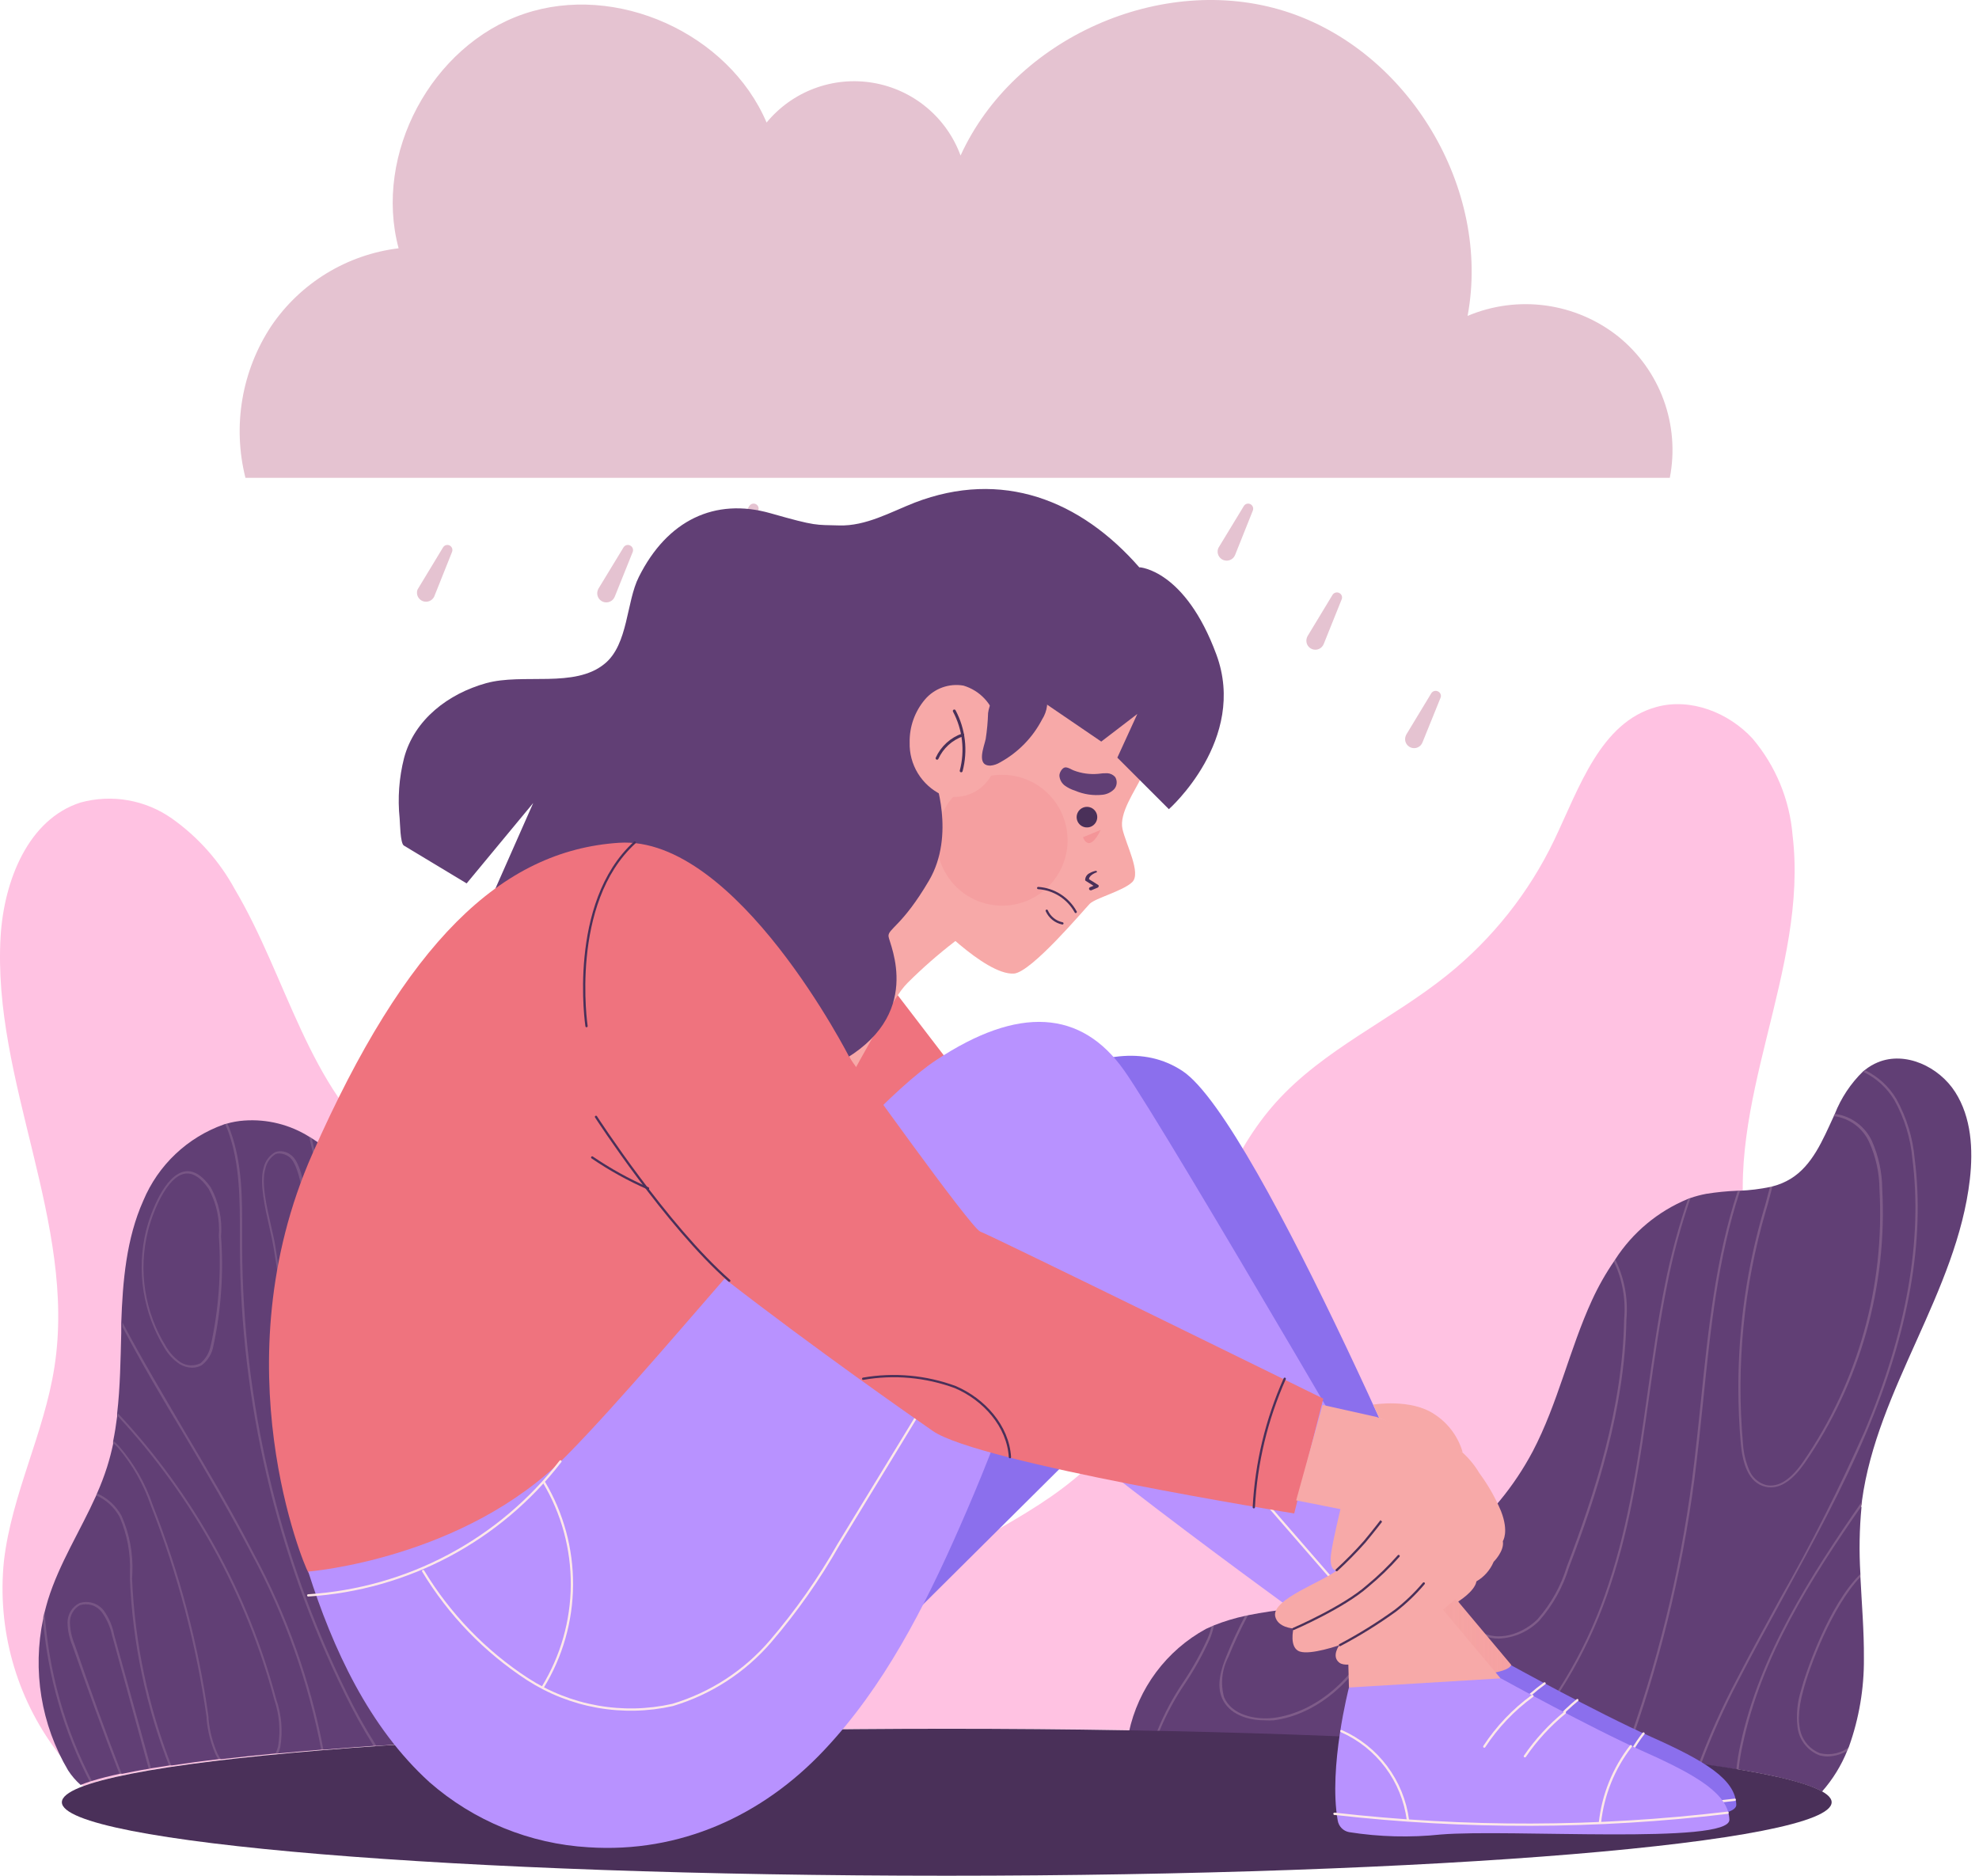 <svg width="192" height="182" viewBox="0 0 192 182" fill="none" xmlns="http://www.w3.org/2000/svg">
<path d="M121.543 49.55L119.813 53.88C119.719 54.087 119.549 54.25 119.338 54.334C119.127 54.419 118.892 54.418 118.681 54.333C118.471 54.248 118.301 54.084 118.208 53.877C118.115 53.67 118.106 53.434 118.183 53.22L118.243 53.1L120.673 49.1C120.74 48.989 120.847 48.909 120.973 48.877C121.099 48.845 121.232 48.864 121.343 48.93C121.445 48.993 121.521 49.09 121.558 49.203C121.595 49.317 121.589 49.44 121.543 49.55Z" fill="#E5C3D1"/>
<path d="M91.093 49.55L89.353 53.88C89.266 54.094 89.099 54.264 88.887 54.354C88.675 54.444 88.437 54.446 88.223 54.36C88.007 54.274 87.835 54.105 87.743 53.892C87.651 53.678 87.647 53.437 87.733 53.22L87.793 53.1L90.213 49.1C90.281 48.989 90.391 48.908 90.518 48.876C90.645 48.844 90.78 48.864 90.893 48.93C90.995 48.993 91.071 49.09 91.108 49.203C91.145 49.317 91.139 49.44 91.093 49.55Z" fill="#E5C3D1"/>
<path d="M73.563 49.55L71.833 53.88C71.739 54.087 71.569 54.25 71.358 54.334C71.147 54.419 70.912 54.418 70.701 54.333C70.491 54.248 70.321 54.084 70.228 53.877C70.135 53.67 70.126 53.434 70.203 53.22L70.263 53.1L72.693 49.1C72.76 48.989 72.867 48.909 72.993 48.877C73.118 48.845 73.252 48.864 73.363 48.93C73.465 48.993 73.541 49.09 73.578 49.203C73.615 49.317 73.609 49.44 73.563 49.55Z" fill="#E5C3D1"/>
<path d="M130.163 58.16L128.423 62.49C128.337 62.705 128.169 62.877 127.956 62.968C127.743 63.059 127.503 63.062 127.288 62.975C127.073 62.889 126.901 62.721 126.81 62.508C126.72 62.295 126.717 62.055 126.803 61.84C126.819 61.795 126.839 61.752 126.863 61.71L129.283 57.71C129.353 57.6 129.463 57.522 129.59 57.492C129.718 57.462 129.851 57.483 129.963 57.55C130.066 57.609 130.143 57.705 130.18 57.817C130.217 57.93 130.211 58.052 130.163 58.16Z" fill="#E5C3D1"/>
<path d="M78.003 58.16L76.263 62.49C76.177 62.705 76.009 62.877 75.796 62.968C75.583 63.059 75.343 63.062 75.128 62.975C74.913 62.889 74.741 62.721 74.65 62.508C74.559 62.295 74.557 62.055 74.643 61.84C74.659 61.795 74.679 61.752 74.703 61.71L77.123 57.71C77.193 57.6 77.303 57.522 77.43 57.492C77.558 57.462 77.691 57.483 77.803 57.55C77.906 57.609 77.983 57.705 78.02 57.817C78.057 57.93 78.051 58.052 78.003 58.16Z" fill="#E5C3D1"/>
<path d="M139.743 67.74L138.003 72.04C137.96 72.147 137.897 72.244 137.817 72.326C137.737 72.408 137.641 72.473 137.536 72.518C137.431 72.563 137.317 72.587 137.203 72.588C137.088 72.589 136.974 72.568 136.868 72.525C136.762 72.483 136.665 72.419 136.583 72.339C136.501 72.259 136.436 72.164 136.39 72.058C136.345 71.953 136.322 71.84 136.32 71.725C136.319 71.611 136.34 71.497 136.383 71.39C136.399 71.345 136.419 71.302 136.443 71.26L138.863 67.26C138.933 67.15 139.043 67.072 139.17 67.042C139.298 67.012 139.431 67.033 139.543 67.1C139.653 67.16 139.736 67.26 139.773 67.38C139.811 67.499 139.8 67.629 139.743 67.74Z" fill="#E5C3D1"/>
<path d="M49.723 67.74L48.003 72.04C47.917 72.255 47.749 72.427 47.536 72.518C47.323 72.609 47.083 72.612 46.868 72.525C46.653 72.439 46.481 72.271 46.391 72.058C46.3 71.846 46.297 71.605 46.383 71.39L46.443 71.26L48.863 67.26C48.933 67.15 49.043 67.072 49.17 67.042C49.297 67.012 49.431 67.033 49.543 67.1C49.65 67.163 49.728 67.265 49.762 67.384C49.795 67.504 49.782 67.631 49.723 67.74Z" fill="#E5C3D1"/>
<path d="M115.753 65.44L114.003 69.77C113.96 69.877 113.897 69.974 113.817 70.056C113.737 70.138 113.641 70.203 113.536 70.248C113.431 70.293 113.317 70.317 113.203 70.318C113.088 70.319 112.974 70.298 112.868 70.255C112.762 70.213 112.665 70.15 112.583 70.069C112.501 69.989 112.436 69.894 112.39 69.788C112.345 69.683 112.322 69.57 112.32 69.455C112.319 69.341 112.34 69.227 112.383 69.12C112.397 69.075 112.417 69.031 112.443 68.99L114.863 64.99C114.933 64.88 115.043 64.802 115.17 64.772C115.298 64.742 115.431 64.763 115.543 64.83C115.648 64.888 115.727 64.982 115.766 65.095C115.805 65.208 115.8 65.331 115.753 65.44Z" fill="#E5C3D1"/>
<path d="M96.743 65.44L95.003 69.77C94.967 69.886 94.907 69.993 94.828 70.085C94.748 70.176 94.651 70.251 94.541 70.303C94.432 70.355 94.313 70.384 94.192 70.388C94.07 70.391 93.95 70.37 93.837 70.326C93.725 70.281 93.622 70.213 93.537 70.127C93.452 70.04 93.385 69.937 93.342 69.824C93.298 69.711 93.278 69.59 93.284 69.469C93.289 69.348 93.32 69.229 93.373 69.12C93.39 69.074 93.414 69.03 93.443 68.99L95.863 64.99C95.931 64.881 96.04 64.803 96.165 64.773C96.291 64.743 96.423 64.763 96.533 64.83C96.634 64.891 96.711 64.985 96.75 65.097C96.788 65.209 96.786 65.33 96.743 65.44Z" fill="#E5C3D1"/>
<path d="M66.583 65.44L64.843 69.77C64.757 69.985 64.589 70.157 64.376 70.248C64.163 70.339 63.923 70.342 63.708 70.255C63.493 70.169 63.321 70.001 63.23 69.788C63.139 69.576 63.137 69.335 63.223 69.12L63.283 68.99L65.703 64.99C65.773 64.88 65.883 64.802 66.01 64.772C66.138 64.742 66.271 64.763 66.383 64.83C66.486 64.889 66.563 64.984 66.6 65.097C66.637 65.21 66.631 65.332 66.583 65.44Z" fill="#E5C3D1"/>
<path d="M106.543 53.56L104.803 57.89C104.717 58.105 104.549 58.277 104.336 58.368C104.123 58.459 103.883 58.462 103.668 58.375C103.453 58.289 103.281 58.121 103.19 57.908C103.1 57.696 103.097 57.455 103.183 57.24C103.197 57.194 103.217 57.151 103.243 57.11L105.663 53.11C105.721 52.994 105.824 52.905 105.947 52.864C106.071 52.822 106.206 52.832 106.323 52.89C106.44 52.949 106.528 53.051 106.57 53.175C106.611 53.299 106.601 53.434 106.543 53.55V53.56Z" fill="#E5C3D1"/>
<path d="M43.853 53.56L42.123 57.89C42.025 58.089 41.856 58.244 41.649 58.324C41.442 58.404 41.213 58.402 41.007 58.32C40.801 58.238 40.634 58.081 40.538 57.881C40.443 57.681 40.427 57.452 40.493 57.24C40.51 57.194 40.534 57.15 40.563 57.11L42.983 53.11C43.05 52.999 43.157 52.919 43.283 52.887C43.408 52.855 43.542 52.874 43.653 52.94C43.755 53.003 43.831 53.1 43.868 53.213C43.905 53.327 43.899 53.45 43.853 53.56Z" fill="#E5C3D1"/>
<path d="M61.383 53.56L59.643 57.89C59.557 58.108 59.388 58.282 59.173 58.375C58.958 58.468 58.715 58.472 58.498 58.385C58.281 58.299 58.106 58.13 58.013 57.915C57.921 57.701 57.917 57.458 58.003 57.24L58.063 57.11L60.493 53.11C60.56 52.999 60.667 52.919 60.793 52.887C60.919 52.855 61.052 52.874 61.163 52.94C61.269 53 61.349 53.095 61.389 53.209C61.43 53.323 61.428 53.448 61.383 53.56Z" fill="#E5C3D1"/>
<path d="M23.813 46.36H162.003C162.494 43.837 162.288 41.227 161.407 38.811C160.526 36.396 159.003 34.266 157.003 32.65C154.971 31.034 152.54 29.995 149.968 29.643C147.395 29.292 144.775 29.639 142.383 30.65C144.693 18.3 136.643 4.87 124.673 1.09C112.703 -2.69 98.393 3.69 93.193 15.09C92.526 13.272 91.39 11.662 89.9 10.423C88.411 9.184 86.62 8.361 84.71 8.036C82.801 7.711 80.839 7.897 79.024 8.574C77.208 9.25 75.604 10.395 74.373 11.89C70.683 3.22 59.773 -1.7 50.823 1.35C41.873 4.4 36.223 14.95 38.673 24.09C36.193 24.392 33.806 25.222 31.674 26.524C29.542 27.827 27.713 29.571 26.313 31.64C24.897 33.786 23.943 36.203 23.513 38.737C23.083 41.272 23.185 43.868 23.813 46.36Z" fill="#E5C3D1"/>
<path d="M71.873 167.92C40.113 168.54 15.193 170.64 8.053 173.29C7.153 172.14 6.303 170.99 5.533 169.94C1.544 164.644 -0.295 158.036 0.383 151.44C1.133 144.99 4.293 139.04 5.283 132.62C7.463 118.62 -0.797 104.89 0.063 90.79C0.403 85.44 2.733 79.48 7.823 77.86C9.321 77.452 10.891 77.379 12.421 77.647C13.951 77.915 15.403 78.517 16.673 79.41C19.209 81.203 21.299 83.553 22.783 86.28C27.863 94.85 29.913 105.67 37.713 111.85C43.043 116.09 50.213 117.37 55.713 121.37C63.793 127.27 66.773 137.8 68.713 147.61C70 154.344 71.053 161.114 71.873 167.92Z" fill="#FFC2E2"/>
<path d="M176.403 173.61C169.323 170.26 134.153 167.72 91.843 167.72C87.21 167.72 82.683 167.75 78.263 167.81C80.339 162.495 83.682 157.768 88.003 154.04C93.693 149.43 101.003 146.98 106.143 141.74C115.313 132.36 115.043 116.68 123.813 106.93C128.443 101.79 135.033 98.93 140.413 94.6C144.802 91.069 148.346 86.6 150.783 81.52C153.213 76.441 155.273 70.07 160.713 68.591C164.033 67.68 167.713 69.141 170.033 71.66C172.273 74.306 173.63 77.586 173.913 81.04C175.493 94.13 167.163 107.04 169.493 120.04C170.703 126.73 174.713 132.9 174.613 139.71C174.543 144.98 171.983 150.04 172.293 155.31C172.513 158.99 174.113 162.42 175.293 165.93C176.193 168.386 176.571 171.001 176.403 173.61Z" fill="#FFC2E2"/>
<path d="M71.223 167.93C66.353 168.03 61.643 168.17 57.143 168.33H56.923C49.503 168.6 42.643 168.96 36.523 169.39H36.253C34.573 169.51 32.953 169.63 31.383 169.76H31.173C29.713 169.88 28.303 170 26.953 170.13H26.713C24.863 170.3 23.123 170.49 21.493 170.68H21.243C19.593 170.87 18.073 171.08 16.663 171.29C16.59 171.28 16.516 171.28 16.443 171.29L14.713 171.56L14.493 171.61C13.493 171.76 12.673 171.94 11.863 172.1H11.643C10.643 172.31 9.773 172.53 9.033 172.76L8.823 172.82C8.453 172.94 8.113 173.06 7.823 173.18C7.354 172.765 6.943 172.287 6.603 171.76C3.988 167.327 3.128 162.076 4.193 157.04C4.193 156.8 4.293 156.55 4.353 156.32C4.413 156.09 4.543 155.59 4.653 155.23C5.753 151.69 7.793 148.52 9.313 145.14C9.346 145.076 9.372 145.009 9.393 144.94C9.774 144.086 10.108 143.212 10.393 142.32C10.623 141.59 10.813 140.85 10.973 140.1C10.973 140.02 10.973 139.94 10.973 139.85C11.133 139.06 11.263 138.24 11.363 137.43V137.15C11.663 134.57 11.693 131.93 11.763 129.33C11.763 129.16 11.763 128.99 11.763 128.81C11.763 128.63 11.763 128.51 11.763 128.37C11.903 124.31 12.253 120.18 13.903 116.49C14.617 114.782 15.681 113.242 17.026 111.969C18.371 110.696 19.968 109.719 21.713 109.1C21.78 109.071 21.851 109.051 21.923 109.04C22.499 108.869 23.093 108.761 23.693 108.72C25.91 108.561 28.12 109.111 30.003 110.29C30.091 110.332 30.175 110.382 30.253 110.44C32.454 111.851 34.309 113.737 35.683 115.96C38.293 120.09 39.613 124.88 41.763 129.27C43.913 133.66 47.283 137.88 52.023 139.06C54.023 139.57 56.193 139.47 58.243 139.93C63.453 141.07 67.373 145.66 69.243 150.68C71.113 155.7 71.153 161.15 71.243 166.49C71.223 166.96 71.223 167.45 71.223 167.93Z" fill="#613F75"/>
<g opacity="0.42">
<path opacity="0.42" d="M9.003 172.96L8.793 173.02C6.195 168.05 4.621 162.61 4.163 157.02C4.163 156.78 4.263 156.53 4.323 156.3C4.697 162.121 6.291 167.797 9.003 172.96Z" fill="#E5C3D1"/>
<path opacity="0.42" d="M12.813 153.18C13.077 159.428 14.378 165.589 16.663 171.41C16.59 171.4 16.516 171.4 16.443 171.41C14.16 165.579 12.862 159.408 12.603 153.15V152.62C12.687 150.755 12.345 148.894 11.603 147.18C11.102 146.259 10.311 145.528 9.353 145.1C9.386 145.036 9.412 144.969 9.433 144.9C10.437 145.345 11.266 146.108 11.793 147.07C12.562 148.812 12.921 150.708 12.843 152.61L12.813 153.18Z" fill="#E5C3D1"/>
<path opacity="0.42" d="M31.383 169.79H31.173C29.912 163.148 27.635 156.74 24.423 150.79C22.343 146.79 19.993 142.79 17.713 138.94C15.713 135.62 13.713 132.22 11.883 128.75C11.883 128.6 11.883 128.45 11.883 128.31C13.773 131.9 15.883 135.4 17.883 138.83C20.163 142.67 22.523 146.65 24.593 150.69C27.826 156.669 30.117 163.112 31.383 169.79Z" fill="#E5C3D1"/>
<path opacity="0.42" d="M33.603 164.16C34.473 165.963 35.448 167.712 36.523 169.4H36.253C35.208 167.734 34.257 166.012 33.403 164.24C26.803 150.792 23.34 136.021 23.273 121.04V119.67C23.273 116.36 23.273 112.93 22.153 109.81C22.066 109.565 21.966 109.325 21.853 109.09C21.92 109.061 21.991 109.041 22.063 109.03C22.172 109.258 22.269 109.492 22.353 109.73C23.513 112.89 23.503 116.34 23.493 119.67V121.04C23.555 135.994 27.012 150.738 33.603 164.16Z" fill="#E5C3D1"/>
<path opacity="0.42" d="M57.143 168.33H56.923C56.864 166.353 56.558 164.392 56.013 162.49C53.543 153.17 48.243 144.87 43.103 136.83C38.863 130.18 34.473 123.31 31.663 115.83C30.944 114.037 30.389 112.183 30.003 110.29C30.091 110.332 30.175 110.382 30.253 110.44C30.622 112.272 31.148 114.068 31.823 115.81C34.633 123.22 39.013 130.08 43.243 136.72C48.393 144.72 53.703 153.1 56.183 162.44C56.745 164.357 57.067 166.335 57.143 168.33Z" fill="#E5C3D1"/>
<path opacity="0.42" d="M21.113 170.17C21.218 170.38 21.346 170.578 21.493 170.76H21.243C21.122 170.593 21.015 170.416 20.923 170.23C20.444 169.136 20.147 167.971 20.043 166.78V166.61C19.049 159.587 17.236 152.703 14.643 146.1C13.943 144.032 12.857 142.115 11.443 140.45C11.307 140.31 11.163 140.176 11.013 140.05C11.013 139.97 11.013 139.89 11.013 139.8C11.202 139.957 11.379 140.128 11.543 140.31C13.003 141.986 14.117 143.933 14.823 146.04C17.429 152.657 19.245 159.558 20.233 166.6V166.78C20.338 167.951 20.636 169.096 21.113 170.17Z" fill="#E5C3D1"/>
<path opacity="0.42" d="M27.193 169.51C27.134 169.741 27.054 169.965 26.953 170.18H26.713C26.826 169.943 26.917 169.695 26.983 169.44C27.234 167.937 27.11 166.395 26.623 164.95C23.899 154.659 18.682 145.197 11.433 137.4V137.12C18.776 144.958 24.058 154.497 26.803 164.88C27.318 166.367 27.453 167.959 27.193 169.51Z" fill="#E5C3D1"/>
<path opacity="0.42" d="M21.443 119.93C21.583 118.29 21.235 116.644 20.443 115.2C19.623 114.03 18.763 113.5 17.903 113.66C16.003 114.02 14.633 117.57 14.173 119.39C13.705 121.309 13.621 123.301 13.924 125.252C14.228 127.203 14.914 129.075 15.943 130.76C16.311 131.398 16.821 131.942 17.433 132.35C17.798 132.574 18.216 132.695 18.643 132.7C18.973 132.702 19.297 132.616 19.583 132.45C20.178 131.99 20.577 131.322 20.703 130.58C21.457 127.084 21.706 123.498 21.443 119.93ZM20.443 130.52C20.331 131.205 19.976 131.826 19.443 132.27C19.139 132.418 18.803 132.486 18.465 132.469C18.128 132.452 17.8 132.349 17.513 132.17C16.936 131.771 16.454 131.248 16.103 130.64C15.077 128.987 14.393 127.145 14.093 125.223C13.792 123.301 13.881 121.338 14.353 119.45C14.873 117.38 16.243 114.18 17.903 113.88C18.683 113.74 19.463 114.23 20.233 115.33C21.005 116.734 21.352 118.333 21.233 119.93C21.479 123.48 21.216 127.046 20.453 130.52H20.443Z" fill="#E5C3D1"/>
<path opacity="0.42" d="M47.773 158.22C45.913 150.5 42.103 143.33 38.433 136.4C37.613 134.87 36.763 133.28 35.963 131.71C33.651 127.373 31.704 122.851 30.143 118.19C29.986 117.632 29.866 117.064 29.783 116.49C29.473 114.76 29.093 112.61 28.183 112.03C27.979 111.872 27.739 111.766 27.485 111.721C27.231 111.676 26.969 111.693 26.723 111.77C26.428 111.935 26.171 112.162 25.971 112.434C25.771 112.707 25.632 113.019 25.563 113.35C25.163 114.76 25.703 117.17 26.143 119.1C26.313 119.84 26.463 120.54 26.553 121.1C26.943 123.64 27.403 126.21 27.913 128.73C28.913 133.73 30.193 138.68 31.683 143.52C33.573 149.67 36.173 156.63 41.113 161.67C42.18 162.89 43.671 163.658 45.283 163.82C45.882 163.834 46.466 163.636 46.933 163.26C48.073 162.36 48.353 160.66 47.773 158.22ZM46.773 163.09C45.213 164.3 42.873 163.17 41.233 161.51C38.838 158.975 36.873 156.067 35.413 152.9C34.002 149.837 32.815 146.676 31.863 143.44C30.383 138.61 29.113 133.64 28.103 128.68C27.583 126.16 27.103 123.59 26.733 121.05C26.653 120.49 26.493 119.79 26.323 119.05C25.893 117.14 25.323 114.77 25.743 113.41C25.8 113.114 25.918 112.832 26.09 112.584C26.263 112.336 26.485 112.127 26.743 111.97C26.858 111.926 26.98 111.906 27.103 111.91C27.425 111.924 27.737 112.028 28.003 112.21C28.833 112.74 29.223 114.92 29.503 116.52C29.593 117.104 29.716 117.681 29.873 118.25C31.433 122.924 33.387 127.457 35.713 131.8C36.513 133.37 37.363 134.97 38.183 136.51C41.843 143.42 45.643 150.57 47.493 158.26C48.113 160.63 47.863 162.25 46.803 163.09H46.773Z" fill="#E5C3D1"/>
<path opacity="0.42" d="M6.783 157.43C6.804 158.149 6.957 158.857 7.233 159.52C8.693 163.77 10.233 168.03 11.863 172.25H11.643C10.003 168.04 8.493 163.83 7.003 159.6C6.715 158.909 6.562 158.169 6.553 157.42C6.552 157.031 6.659 156.649 6.862 156.317C7.065 155.985 7.356 155.716 7.703 155.54C8.125 155.401 8.58 155.396 9.005 155.527C9.429 155.658 9.803 155.918 10.073 156.27C10.574 156.968 10.915 157.767 11.073 158.61L14.693 171.71L14.473 171.76L10.873 158.67C10.698 157.856 10.358 157.087 9.873 156.41C9.632 156.094 9.299 155.859 8.919 155.739C8.54 155.62 8.132 155.62 7.753 155.74C7.453 155.907 7.204 156.153 7.033 156.451C6.863 156.749 6.776 157.087 6.783 157.43Z" fill="#E5C3D1"/>
</g>
<path d="M180.603 146.2C180.396 148.358 180.36 150.528 180.493 152.69C180.488 152.784 180.488 152.877 180.493 152.97C180.623 155.61 180.853 158.25 180.833 160.9C180.857 163.82 180.366 166.721 179.383 169.47L179.233 169.82C178.648 171.285 177.816 172.638 176.773 173.82C175.423 173.06 172.653 172.34 168.673 171.68H168.453C167.393 171.51 166.253 171.34 165.033 171.18C164.956 171.175 164.88 171.175 164.803 171.18C162.683 170.89 160.333 170.62 157.803 170.37H157.563C154.453 170.07 151.033 169.79 147.353 169.53H147.063C137.193 168.85 125.433 168.34 112.503 168.07H112.293H109.523C109.974 165.959 110.876 163.969 112.167 162.238C113.458 160.507 115.108 159.075 117.003 158.04L117.553 157.8C117.633 157.75 117.723 157.73 117.793 157.69C118.795 157.293 119.828 156.982 120.883 156.76L121.163 156.7C123.753 156.17 126.473 156.01 129.083 155.49C131.058 155.1 132.984 154.489 134.823 153.67C134.905 153.643 134.986 153.61 135.063 153.57C137.257 152.574 139.322 151.315 141.213 149.82L141.453 149.62C144.438 147.206 146.904 144.212 148.703 140.82C151.153 136.15 152.263 130.92 154.453 126.15C155.057 124.831 155.772 123.567 156.593 122.37L156.723 122.17C158.412 119.563 160.853 117.53 163.723 116.34L163.983 116.24C164.489 116.066 165.007 115.929 165.533 115.83C166.526 115.67 167.528 115.57 168.533 115.53H168.753C169.762 115.49 170.765 115.366 171.753 115.16L171.993 115.1C172.61 114.942 173.2 114.693 173.743 114.36C175.833 113.07 176.833 110.63 177.913 108.29C177.913 108.22 177.983 108.15 178.013 108.07C178.623 106.523 179.553 105.122 180.743 103.96L180.933 103.81C181.313 103.506 181.734 103.257 182.183 103.07C184.863 101.96 188.123 103.5 189.693 105.96C191.263 108.42 191.443 111.52 191.113 114.42C189.853 125.36 182.113 134.73 180.643 145.63C180.643 145.78 180.643 145.94 180.583 146.1C180.523 146.26 180.603 146.17 180.603 146.2Z" fill="#613F75"/>
<g opacity="0.47">
<path opacity="0.47" d="M117.773 157.71C117.684 158.17 117.546 158.619 117.363 159.05C116.694 160.521 115.908 161.935 115.013 163.28C114.014 164.739 113.17 166.297 112.493 167.93H112.283C112.956 166.257 113.808 164.661 114.823 163.17C115.715 161.832 116.497 160.424 117.163 158.96C117.321 158.592 117.445 158.211 117.533 157.82C117.613 157.77 117.703 157.75 117.773 157.71Z" fill="#E5C3D1"/>
<path opacity="0.47" d="M164.003 116.26C163.054 119.004 162.299 121.811 161.743 124.66C161.033 128.15 160.533 131.75 160.033 135.23C159.163 141.39 158.263 147.76 156.253 153.76C154.375 159.53 151.344 164.858 147.343 169.42H147.053C151.111 164.869 154.176 159.522 156.053 153.72C158.053 147.72 158.963 141.38 159.833 135.23C160.323 131.75 160.833 128.15 161.533 124.65C162.088 121.851 162.829 119.091 163.753 116.39L164.003 116.26Z" fill="#E5C3D1"/>
<path opacity="0.47" d="M180.673 145.64C180.673 145.79 180.673 145.95 180.613 146.11C175.613 153.28 170.893 160.75 169.083 169.23C168.899 170.035 168.765 170.849 168.683 171.67H168.463C168.547 170.846 168.681 170.028 168.863 169.22C170.723 160.53 175.633 152.93 180.673 145.64Z" fill="#E5C3D1"/>
<path opacity="0.47" d="M165.243 135.89C164.983 138.42 164.713 141.03 164.383 143.57C163.17 152.691 160.96 161.652 157.793 170.29H157.553C160.742 161.657 162.959 152.695 164.163 143.57C164.493 141.03 164.763 138.42 165.023 135.9C165.723 129.08 166.443 122.08 168.583 115.58H168.803C166.663 122.04 165.943 129.04 165.243 135.89Z" fill="#E5C3D1"/>
<path opacity="0.47" d="M181.103 138.92C178.723 144.53 175.753 149.92 172.873 155.22C171.473 157.77 170.023 160.42 168.663 163.05C167.287 165.665 166.078 168.363 165.043 171.13C164.966 171.125 164.89 171.125 164.813 171.13C165.857 168.338 167.08 165.616 168.473 162.98C169.833 160.34 171.283 157.7 172.683 155.14C175.695 149.855 178.438 144.422 180.903 138.86C184.973 129.21 186.533 120.33 185.543 112.48C185.37 110.461 184.77 108.501 183.783 106.73C183.072 105.547 182.029 104.597 180.783 104L180.973 103.85C182.22 104.459 183.263 105.418 183.973 106.61C184.976 108.409 185.586 110.399 185.763 112.45C186.763 120.31 185.193 129.22 181.103 138.92Z" fill="#E5C3D1"/>
<path opacity="0.47" d="M182.613 115.38C182.606 113.771 182.265 112.181 181.613 110.71C181.294 110.022 180.811 109.424 180.206 108.967C179.6 108.51 178.892 108.209 178.143 108.09H178.003C178.003 108.17 177.933 108.24 177.903 108.31H178.053C178.765 108.423 179.438 108.711 180.012 109.147C180.586 109.583 181.043 110.155 181.343 110.81C181.995 112.25 182.336 113.81 182.343 115.39C182.87 124.777 180.267 134.072 174.943 141.82C173.723 143.58 172.533 144.33 171.363 144.09C170.983 143.99 170.633 143.8 170.341 143.538C170.049 143.275 169.824 142.947 169.683 142.58C169.355 141.791 169.159 140.953 169.103 140.1C168.424 132.481 169.177 124.802 171.323 117.46C171.463 117.03 171.583 116.56 171.713 116.07C171.803 115.75 171.883 115.43 171.973 115.07L171.733 115.13C171.653 115.42 171.583 115.7 171.503 115.98C171.373 116.46 171.253 116.98 171.123 117.36C169.486 122.95 168.654 128.745 168.653 134.57C168.653 136.41 168.723 138.25 168.893 140.08C169.063 141.91 169.593 143.89 171.323 144.26C171.481 144.292 171.642 144.309 171.803 144.31C172.903 144.31 174.013 143.51 175.123 141.9C180.48 134.13 183.114 124.805 182.613 115.38Z" fill="#E5C3D1"/>
<path opacity="0.47" d="M176.593 170.11C176.057 169.906 175.586 169.558 175.234 169.105C174.881 168.652 174.66 168.111 174.593 167.54C174.545 167.256 174.522 166.969 174.523 166.68C174.552 165.79 174.693 164.906 174.943 164.05C175.513 161.81 177.733 155.85 180.523 152.97C180.518 152.877 180.518 152.784 180.523 152.69C177.373 155.75 175.113 162.5 174.733 164C174.37 165.153 174.254 166.37 174.393 167.57C174.466 168.184 174.707 168.766 175.09 169.252C175.473 169.737 175.983 170.107 176.563 170.32C176.808 170.383 177.06 170.417 177.313 170.42C178.021 170.401 178.711 170.194 179.313 169.82L179.463 169.47C179.062 169.783 178.597 170.003 178.1 170.114C177.604 170.224 177.089 170.223 176.593 170.11Z" fill="#E5C3D1"/>
<path opacity="0.47" d="M156.703 122.19L156.573 122.39C157.402 124.134 157.747 126.068 157.573 127.99C157.433 136.6 154.683 144.99 152.013 151.99C151.441 153.877 150.473 155.619 149.173 157.1C147.933 158.33 145.753 159.29 143.883 158.44C141.163 157.21 141.053 153.38 141.243 151.21C141.243 150.7 141.333 150.21 141.403 149.65L141.163 149.85C141.103 150.31 141.053 150.75 141.023 151.2C140.843 153.42 140.953 157.35 143.793 158.64C144.302 158.868 144.855 158.984 145.413 158.98C146.892 158.922 148.293 158.304 149.333 157.25C150.653 155.748 151.638 153.983 152.223 152.07C154.893 145.07 157.643 136.66 157.793 128C157.972 126 157.595 123.99 156.703 122.19Z" fill="#E5C3D1"/>
<path opacity="0.47" d="M135.003 153.59C134.74 155.208 134.297 156.791 133.683 158.31C131.733 162.98 127.773 166.37 123.573 166.91C123.277 166.931 122.979 166.931 122.683 166.91C120.973 166.91 119.223 166.29 118.563 164.77C118.003 163.47 118.463 161.97 118.983 160.68C119.525 159.332 120.139 158.013 120.823 156.73L121.103 156.67C120.391 157.999 119.75 159.364 119.183 160.76C118.545 161.965 118.395 163.368 118.763 164.68C119.493 166.37 121.693 166.88 123.553 166.68C127.663 166.15 131.553 162.83 133.483 158.21C134.075 156.752 134.504 155.233 134.763 153.68C134.845 153.656 134.925 153.626 135.003 153.59Z" fill="#E5C3D1"/>
</g>
<path d="M177.703 174.86C177.703 178.79 139.263 181.99 91.843 181.99C44.423 181.99 6.003 178.79 6.003 174.86C6.003 170.93 44.443 167.73 91.863 167.73C139.283 167.73 177.703 170.92 177.703 174.86Z" fill="#4A3059"/>
<path d="M84.413 93.06L97.043 109.55L86.343 118.46L72.983 97.52L84.413 93.06Z" fill="#EF737E"/>
<g style="mix-blend-mode:multiply" opacity="0.21">
<path d="M84.413 93.06L97.043 109.55L86.343 118.46L72.983 97.52L84.413 93.06Z" fill="#EF737E"/>
</g>
<path d="M129.483 175.98C142.147 177.422 154.936 177.389 167.593 175.88" stroke="#FFE8E8" stroke-width="0.22" stroke-linecap="round" stroke-linejoin="round"/>
<path d="M130.143 167.96C131.867 168.724 133.365 169.918 134.495 171.427C135.624 172.937 136.347 174.711 136.593 176.58" stroke="#FFE8E8" stroke-width="0.22" stroke-linecap="round" stroke-linejoin="round"/>
<path d="M158.223 169.42C156.557 171.569 155.519 174.138 155.223 176.84" stroke="#FFE8E8" stroke-width="0.22" stroke-linecap="round" stroke-linejoin="round"/>
<path d="M144.003 169.46C145.25 167.555 146.832 165.891 148.673 164.55" stroke="#FFE8E8" stroke-width="0.22" stroke-linecap="round" stroke-linejoin="round"/>
<path d="M147.943 170.4C149.026 168.817 150.329 167.396 151.813 166.18" stroke="#FFE8E8" stroke-width="0.22" stroke-linecap="round" stroke-linejoin="round"/>
<path d="M131.543 162.29C131.543 162.29 129.313 170.98 130.653 176.1C130.653 176.1 133.883 177.1 140.453 176.55C147.023 176 168.533 177.55 168.453 175.1C168.373 172.65 165.453 170.86 160.203 168.52C154.953 166.18 146.283 161.39 146.283 161.39L131.543 162.29Z" fill="#8B6FED"/>
<path d="M130.703 174.75C143.198 176.187 155.819 176.144 168.303 174.62" stroke="#FFE8E8" stroke-width="0.22" stroke-linecap="round" stroke-linejoin="round"/>
<path d="M131.373 166.73C133.098 167.495 134.597 168.69 135.727 170.202C136.857 171.713 137.578 173.49 137.823 175.36" stroke="#FFE8E8" stroke-width="0.22" stroke-linecap="round" stroke-linejoin="round"/>
<path d="M159.453 168.19C157.783 170.337 156.744 172.906 156.453 175.61" stroke="#FFE8E8" stroke-width="0.22" stroke-linecap="round" stroke-linejoin="round"/>
<path d="M145.173 168.24C146.42 166.332 148.007 164.668 149.853 163.33" stroke="#FFE8E8" stroke-width="0.22" stroke-linecap="round" stroke-linejoin="round"/>
<path d="M149.173 169.17C150.252 167.587 151.552 166.166 153.033 164.95" stroke="#FFE8E8" stroke-width="0.22" stroke-linecap="round" stroke-linejoin="round"/>
<path d="M131.803 158.2L131.913 162.43C131.913 162.43 145.843 163.33 146.623 161.54L139.493 153.04L131.803 158.2Z" fill="#F7A9A8"/>
<path style="mix-blend-mode:multiply" opacity="0.28" d="M131.803 158.2L131.913 162.43C131.913 162.43 145.843 163.33 146.623 161.54L139.493 153.04L131.803 158.2Z" fill="url(#paint0_linear)"/>
<path d="M89.323 155.9L110.853 134.51L132.393 159.17L141.013 153.97C141.013 153.97 122.143 108.81 114.723 103.91C107.303 99.01 96.593 107.04 85.603 117.28C74.613 127.52 71.603 132.13 71.603 132.13L89.323 155.9Z" fill="#8B6FED"/>
<path d="M86.543 76.65L78.003 88.27C78.003 95.031 83.003 103.63 83.003 103.63C83.003 103.63 86.193 97.8 87.413 96.111C87.609 95.847 87.823 95.596 88.053 95.361C89.487 93.932 91.01 92.596 92.613 91.361L93.223 90.89L86.543 76.65Z" fill="#F7A9A8"/>
<path style="mix-blend-mode:multiply" opacity="0.73" d="M86.893 84.091C86.893 84.091 87.003 92.361 88.103 95.26C89.537 93.832 91.06 92.496 92.663 91.26C91.703 90.46 88.163 87.26 86.893 84.091Z" fill="url(#paint1_linear)"/>
<path d="M112.283 65.48C112.64 66.376 112.811 67.336 112.783 68.3C112.595 70.797 111.894 73.228 110.723 75.44C110.113 76.75 108.553 78.91 108.903 80.44C109.253 81.97 110.743 84.73 109.843 85.59C108.943 86.45 106.263 87.14 105.723 87.69C105.183 88.24 100.043 94.36 98.363 94.46C95.523 94.63 90.003 88.74 90.003 88.74C90.003 88.74 83.793 82.41 85.633 77.37C87.583 71.94 90.233 66.04 95.433 63.04C99.103 60.92 104.153 60.04 108.193 61.6C109.109 61.924 109.946 62.437 110.651 63.105C111.356 63.773 111.912 64.583 112.283 65.48Z" fill="#F7A9A8"/>
<path d="M104.543 78.87C104.461 79.052 104.435 79.253 104.469 79.449C104.502 79.645 104.593 79.827 104.73 79.971C104.867 80.115 105.044 80.215 105.238 80.258C105.432 80.301 105.635 80.285 105.82 80.213C106.005 80.14 106.164 80.014 106.277 79.85C106.39 79.687 106.452 79.493 106.454 79.294C106.457 79.096 106.4 78.901 106.291 78.734C106.182 78.568 106.026 78.438 105.843 78.36C105.603 78.259 105.332 78.256 105.089 78.351C104.846 78.446 104.65 78.633 104.543 78.87Z" fill="#4A3059"/>
<g style="mix-blend-mode:multiply" opacity="0.38">
<path d="M106.793 80.52L105.073 81.23C105.073 81.23 105.613 82.9 106.793 80.52Z" fill="#EF737E"/>
</g>
<path style="mix-blend-mode:multiply" opacity="0.37" d="M91.743 78.32C91.11 79.405 90.813 80.653 90.889 81.906C90.965 83.159 91.411 84.362 92.17 85.362C92.93 86.362 93.968 87.115 95.155 87.524C96.342 87.934 97.624 87.983 98.839 87.664C100.053 87.345 101.146 86.674 101.979 85.734C102.812 84.794 103.348 83.629 103.518 82.385C103.689 81.141 103.487 79.874 102.938 78.745C102.389 77.615 101.517 76.674 100.433 76.04C99.713 75.619 98.917 75.344 98.09 75.231C97.263 75.117 96.423 75.168 95.616 75.38C94.808 75.591 94.051 75.96 93.387 76.465C92.722 76.969 92.164 77.6 91.743 78.32Z" fill="url(#paint2_linear)"/>
<path d="M102.783 75.28C102.8 75.462 102.854 75.638 102.941 75.799C103.029 75.959 103.149 76.099 103.293 76.21C103.596 76.431 103.934 76.6 104.293 76.71C105.14 77.075 106.067 77.212 106.983 77.11C107.408 77.061 107.804 76.867 108.103 76.56C108.239 76.4 108.322 76.2 108.338 75.99C108.354 75.78 108.303 75.57 108.193 75.39C108.096 75.28 107.978 75.19 107.846 75.127C107.713 75.063 107.57 75.027 107.423 75.02C107.129 75.015 106.834 75.035 106.543 75.08C105.746 75.151 104.943 75.042 104.193 74.76C103.943 74.67 103.583 74.41 103.313 74.46C103.043 74.51 102.763 74.98 102.783 75.28Z" fill="#613F75"/>
<path d="M100.723 86.16C101.476 86.209 102.205 86.448 102.841 86.853C103.477 87.259 104.001 87.818 104.363 88.48" stroke="#4A3059" stroke-width="0.22" stroke-linecap="round" stroke-linejoin="round"/>
<path d="M106.573 85.88L105.653 85.3C105.653 85.02 106.053 84.751 106.413 84.63C106.421 84.619 106.426 84.605 106.426 84.591C106.426 84.576 106.421 84.562 106.413 84.55C106.408 84.531 106.396 84.514 106.38 84.503C106.363 84.492 106.343 84.487 106.323 84.49C106.105 84.532 105.896 84.61 105.703 84.721C105.586 84.777 105.486 84.863 105.412 84.97C105.339 85.077 105.294 85.201 105.283 85.331C105.277 85.357 105.28 85.385 105.29 85.41C105.301 85.435 105.32 85.456 105.343 85.471L106.093 85.941L105.753 86.081C105.715 86.096 105.685 86.125 105.668 86.163C105.652 86.2 105.65 86.242 105.663 86.281C105.677 86.309 105.698 86.333 105.725 86.351C105.751 86.368 105.781 86.378 105.813 86.38H105.873L106.493 86.121C106.519 86.109 106.542 86.091 106.56 86.068C106.577 86.046 106.589 86.019 106.593 85.99C106.6 85.953 106.593 85.913 106.573 85.88Z" fill="#4A3059"/>
<path d="M101.553 88.36C101.69 88.672 101.899 88.946 102.164 89.16C102.428 89.374 102.74 89.522 103.073 89.59" stroke="#4A3059" stroke-width="0.22" stroke-linecap="round" stroke-linejoin="round"/>
<path d="M99.643 67.04L106.843 71.95L110.343 69.27L108.403 73.51L113.403 78.51C113.403 78.51 121.053 71.75 118.013 63.51C114.973 55.27 110.563 55.04 110.563 55.04L99.643 67.04Z" fill="#613F75"/>
<path d="M101.423 67.04L101.313 67.23L101.163 67.48C99.043 70.69 94.813 70.79 93.103 71.57C91.393 72.35 90.653 75.43 90.653 75.43C90.653 75.43 92.733 81 90.133 85.43C87.533 89.86 86.133 90.11 86.203 90.85C86.273 91.59 89.763 98.57 81.373 103.1L47.433 87.64L51.733 77.91L45.273 85.71L39.183 82.04C38.823 81.82 38.813 79.77 38.773 79.41C38.57 77.444 38.715 75.457 39.203 73.54C40.203 69.79 43.523 67.3 47.143 66.29C50.763 65.28 55.753 66.81 58.673 64.39C60.963 62.51 60.753 58.39 61.983 55.97C64.733 50.47 69.353 48.26 74.763 49.8C79.253 51.08 79.103 50.91 81.413 50.98C84.003 51.06 86.413 49.68 88.733 48.77C97.183 45.52 104.813 48.48 110.563 55.08L101.213 67.47" fill="#613F75"/>
<path d="M96.633 69.85C96.444 69.067 96.053 68.347 95.498 67.763C94.944 67.179 94.245 66.75 93.473 66.52C92.788 66.4 92.085 66.461 91.43 66.696C90.776 66.931 90.195 67.332 89.743 67.861C88.753 69.026 88.224 70.512 88.253 72.04C88.225 73.091 88.501 74.127 89.047 75.024C89.594 75.922 90.387 76.643 91.333 77.1C92.103 77.367 92.936 77.392 93.72 77.172C94.505 76.952 95.204 76.498 95.723 75.871C97.003 74.451 97.163 71.66 96.633 69.85Z" fill="#F7A9A8"/>
<path d="M96.113 74.28C96.436 74.247 96.747 74.141 97.023 73.97C98.767 73.017 100.188 71.565 101.103 69.8C101.359 69.405 101.522 68.957 101.581 68.489C101.64 68.022 101.593 67.547 101.443 67.1C101.247 66.729 100.949 66.421 100.584 66.212C100.219 66.003 99.803 65.902 99.383 65.92C98.511 65.976 97.685 66.331 97.043 66.925C96.402 67.519 95.986 68.315 95.863 69.18C95.837 70.021 95.76 70.859 95.633 71.69C95.483 72.43 94.663 74.33 96.113 74.28Z" fill="#613F75"/>
<path d="M92.583 68.98C93.532 70.763 93.771 72.839 93.253 74.79" stroke="#4A3059" stroke-width="0.28" stroke-linecap="round" stroke-linejoin="round"/>
<path d="M93.403 71.3C92.856 71.49 92.352 71.788 91.924 72.179C91.496 72.569 91.152 73.043 90.913 73.57" stroke="#4A3059" stroke-width="0.28" stroke-linecap="round" stroke-linejoin="round"/>
<path d="M82.483 102.72C82.483 102.72 82.043 110.89 80.703 113.72C79.363 116.55 71.943 125.61 64.813 130.8L61.813 136.6C61.813 136.6 35.613 161.1 29.873 152.49C29.573 152.05 21.253 132.44 30.313 111.94C39.373 91.44 48.613 82.52 60.053 81.77C71.493 81.02 82.483 102.72 82.483 102.72Z" fill="#EF737E"/>
<path d="M29.903 152.48C29.903 152.48 45.053 151.29 55.003 141.19C64.953 131.09 82.783 108.19 90.803 102.87C98.823 97.55 104.913 97.971 109.073 103.87C113.233 109.77 139.003 154.19 139.003 154.19L130.313 159.76C130.313 159.76 100.313 138.22 98.383 134.66C96.863 139.27 95.023 143.81 93.063 148.26C89.693 155.92 85.753 163.67 79.953 169.81C73.953 176.19 65.953 179.81 57.103 179.23C51.402 178.899 45.973 176.679 41.673 172.92C35.773 167.56 32.283 159.95 29.903 152.48Z" fill="#B892FF"/>
<path d="M29.903 154.79C34.672 154.487 39.321 153.171 43.54 150.929C47.76 148.688 51.453 145.572 54.373 141.79" stroke="#FFE8E8" stroke-width="0.22" stroke-linecap="round" stroke-linejoin="round"/>
<path d="M41.053 152.43C43.595 156.64 47.054 160.223 51.173 162.91C53.236 164.243 55.543 165.152 57.96 165.583C60.378 166.014 62.857 165.959 65.253 165.42C68.95 164.315 72.251 162.17 74.763 159.24C77.259 156.326 79.469 153.178 81.363 149.84C85.436 143.174 89.51 136.49 93.583 129.79C95.303 126.97 97.583 123.79 100.923 123.86C103.583 123.86 105.653 126.07 107.393 128.07L133.323 157.92" stroke="#FFE8E8" stroke-width="0.22" stroke-linecap="round" stroke-linejoin="round"/>
<path d="M52.783 143.83C54.573 146.838 55.508 150.277 55.487 153.777C55.466 157.277 54.489 160.705 52.663 163.69" stroke="#FFE8E8" stroke-width="0.22" stroke-linecap="round" stroke-linejoin="round"/>
<path d="M82.483 102.72C82.483 102.72 94.223 119.21 95.113 119.5C96.003 119.79 128.383 135.7 128.383 135.7L125.563 146.84C125.563 146.84 94.963 141.94 90.503 138.84C86.043 135.74 54.263 113.56 52.633 107.04C51.003 100.52 59.003 85.64 72.383 89.8L82.483 102.72Z" fill="#EF737E"/>
<path d="M57.823 108.36C57.823 108.36 64.663 118.91 70.753 124.26" stroke="#4A3059" stroke-width="0.22" stroke-linecap="round" stroke-linejoin="round"/>
<path d="M57.453 112.3C59.163 113.465 60.978 114.47 62.873 115.3" stroke="#4A3059" stroke-width="0.22" stroke-linecap="round" stroke-linejoin="round"/>
<path d="M56.903 99.56C56.903 99.56 55.113 87.64 61.583 81.74" stroke="#4A3059" stroke-width="0.22" stroke-linecap="round" stroke-linejoin="round"/>
<path d="M83.743 133.77C86.742 133.248 89.826 133.527 92.683 134.58C95.463 135.77 97.803 138.36 97.983 141.38" stroke="#4A3059" stroke-width="0.22" stroke-linecap="round" stroke-linejoin="round"/>
<path d="M121.643 146.24C121.869 141.935 122.886 137.708 124.643 133.77" stroke="#4A3059" stroke-width="0.22" stroke-linecap="round" stroke-linejoin="round"/>
<path d="M130.763 159.5L130.873 163.73C130.873 163.73 144.803 164.63 145.583 162.84L138.533 154.43L130.763 159.5Z" fill="#F7A9A8"/>
<path d="M130.873 163.73C130.873 163.73 128.873 171.46 129.783 176.63C129.829 176.909 129.959 177.166 130.156 177.368C130.352 177.57 130.606 177.707 130.883 177.76C133.827 178.225 136.819 178.303 139.783 177.99C146.363 177.44 167.863 178.99 167.783 176.55C167.703 174.11 164.783 172.31 159.533 169.97C154.283 167.63 145.613 162.84 145.613 162.84L130.873 163.73Z" fill="#B892FF"/>
<path d="M129.483 175.98C142.147 177.422 154.936 177.389 167.593 175.88" stroke="#FFE8E8" stroke-width="0.22" stroke-linecap="round" stroke-linejoin="round"/>
<path d="M130.143 167.96C131.867 168.724 133.365 169.918 134.495 171.427C135.624 172.937 136.347 174.711 136.593 176.58" stroke="#FFE8E8" stroke-width="0.22" stroke-linecap="round" stroke-linejoin="round"/>
<path d="M158.223 169.42C156.557 171.569 155.519 174.138 155.223 176.84" stroke="#FFE8E8" stroke-width="0.22" stroke-linecap="round" stroke-linejoin="round"/>
<path d="M144.003 169.46C145.25 167.555 146.832 165.891 148.673 164.55" stroke="#FFE8E8" stroke-width="0.22" stroke-linecap="round" stroke-linejoin="round"/>
<path d="M147.943 170.4C149.026 168.817 150.329 167.396 151.813 166.18" stroke="#FFE8E8" stroke-width="0.22" stroke-linecap="round" stroke-linejoin="round"/>
<path d="M133.223 136.28C133.223 136.28 136.893 135.66 139.173 137.22C140.498 138.077 141.467 139.384 141.903 140.9L133.823 137.58L133.223 136.28Z" fill="#F7A9A8"/>
<path style="mix-blend-mode:multiply" opacity="0.37" d="M133.223 136.27C133.223 136.27 136.893 135.66 139.173 137.27C140.498 138.127 141.467 139.434 141.903 140.95L133.823 137.64L133.223 136.27Z" fill="url(#paint3_linear)"/>
<path d="M134.003 147.35C132.706 149.126 131.271 150.798 129.713 152.35C128.283 153.51 123.423 155.14 123.713 156.8C123.943 157.93 125.493 158 125.493 158C125.493 158 125.033 159.89 126.113 160.24C127.193 160.59 129.943 159.62 129.943 159.62C129.943 159.62 129.133 160.7 129.943 161.32C130.753 161.94 133.383 160.9 134.943 160.05C137.372 158.332 139.709 156.486 141.943 154.52L135.503 147.71L134.003 147.35Z" fill="#F7A9A8"/>
<path d="M130.143 146.04C130.143 146.04 129.333 149.33 129.143 150.72C128.953 152.11 129.413 152.72 130.143 152.15C131.587 150.559 132.942 148.89 134.203 147.15L130.143 146.04Z" fill="#F7A9A8"/>
<g style="mix-blend-mode:multiply" opacity="0.37">
<path style="mix-blend-mode:multiply" opacity="0.37" d="M134.003 147.35C132.706 149.126 131.271 150.798 129.713 152.35C128.283 153.51 123.423 155.14 123.713 156.8C123.943 157.93 125.493 158 125.493 158C125.493 158 125.033 159.89 126.113 160.24C127.193 160.59 129.943 159.62 129.943 159.62C129.943 159.62 129.133 160.7 129.943 161.32C130.753 161.94 133.383 160.9 134.943 160.05C137.372 158.332 139.709 156.486 141.943 154.52L135.503 147.71L134.003 147.35Z" fill="url(#paint4_linear)"/>
<path style="mix-blend-mode:multiply" opacity="0.37" d="M130.143 146.04C130.143 146.04 129.333 149.33 129.143 150.72C128.953 152.11 129.413 152.72 130.143 152.15C131.587 150.559 132.942 148.89 134.203 147.15L130.143 146.04Z" fill="url(#paint5_linear)"/>
</g>
<path d="M125.503 158.04C125.503 158.04 130.353 155.95 132.693 153.87C133.767 152.983 134.77 152.014 135.693 150.97" stroke="#4A3059" stroke-width="0.22" stroke-linecap="round" stroke-linejoin="round"/>
<path d="M130.003 159.61C131.872 158.623 133.669 157.507 135.383 156.27C136.391 155.49 137.312 154.605 138.133 153.63" stroke="#4A3059" stroke-width="0.22" stroke-linecap="round" stroke-linejoin="round"/>
<path d="M129.683 152.34C130.634 151.472 131.538 150.554 132.393 149.59C133.323 148.47 134.033 147.54 134.033 147.54" stroke="#4A3059" stroke-width="0.22" stroke-linecap="round" stroke-linejoin="round"/>
<path d="M125.753 145.57L133.603 147.13L141.403 155.43C141.403 155.43 143.073 154.43 143.243 153.43C143.991 152.994 144.577 152.328 144.913 151.53C144.913 151.53 145.973 150.48 145.803 149.53C145.803 149.53 146.413 148.64 145.633 146.63C145.083 145.321 144.378 144.082 143.533 142.94C143.026 142.08 142.373 141.316 141.603 140.68C140.677 140.182 139.702 139.78 138.693 139.48C136.993 138.77 135.293 138.08 133.553 137.48L128.313 136.31L125.753 145.57Z" fill="#F7A9A8"/>
<path style="mix-blend-mode:multiply" opacity="0.18" d="M133.713 142.38C133.281 143.21 133.147 144.163 133.333 145.08C133.733 146.258 134.457 147.298 135.423 148.08L139.793 152.37C140.129 152.794 140.61 153.079 141.143 153.17C141.614 153.138 142.063 152.955 142.423 152.65C143.05 152.262 143.622 151.791 144.123 151.25C144.564 150.713 144.903 150.1 145.123 149.44C145.344 148.856 145.45 148.235 145.433 147.61C145.336 146.761 145.041 145.946 144.573 145.23C143.669 143.626 142.402 142.257 140.873 141.23C139.534 140.318 137.943 139.846 136.323 139.88C135.103 140.04 134.203 141.38 133.713 142.38Z" fill="url(#paint6_linear)"/>
<defs>
<linearGradient id="paint0_linear" x1="131.803" y1="157.84" x2="146.623" y2="157.84" gradientUnits="userSpaceOnUse">
<stop stop-color="#C76A52" stop-opacity="0"/>
<stop offset="1" stop-color="#EF737E" stop-opacity="0.5"/>
</linearGradient>
<linearGradient id="paint1_linear" x1="588.249" y1="1085.37" x2="621.542" y2="1085.37" gradientUnits="userSpaceOnUse">
<stop stop-color="#C76A52" stop-opacity="0"/>
<stop offset="1" stop-color="#EF737E" stop-opacity="0.5"/>
</linearGradient>
<linearGradient id="paint2_linear" x1="-2228.77" y1="594.608" x2="-1965.59" y2="594.9" gradientUnits="userSpaceOnUse">
<stop stop-color="#C76A52" stop-opacity="0"/>
<stop offset="1" stop-color="#EF737E" stop-opacity="0.5"/>
</linearGradient>
<linearGradient id="paint3_linear" x1="1329.15" y1="782.495" x2="1328.36" y2="806.905" gradientUnits="userSpaceOnUse">
<stop stop-color="#C76A52" stop-opacity="0"/>
<stop offset="1" stop-color="#EF737E" stop-opacity="0.5"/>
</linearGradient>
<linearGradient id="paint4_linear" x1="2380.47" y1="2333.22" x2="2714.31" y2="2333.22" gradientUnits="userSpaceOnUse">
<stop stop-color="#C76A52" stop-opacity="0"/>
<stop offset="1" stop-color="#EF737E" stop-opacity="0.5"/>
</linearGradient>
<linearGradient id="paint5_linear" x1="788.091" y1="1089.04" x2="814.116" y2="1089.04" gradientUnits="userSpaceOnUse">
<stop stop-color="#C76A52" stop-opacity="0"/>
<stop offset="1" stop-color="#EF737E" stop-opacity="0.5"/>
</linearGradient>
<linearGradient id="paint6_linear" x1="1756.55" y1="2086.99" x2="1905.06" y2="2086.99" gradientUnits="userSpaceOnUse">
<stop stop-color="#C76A52" stop-opacity="0"/>
<stop offset="1" stop-color="#EF737E" stop-opacity="0.5"/>
</linearGradient>
</defs>
</svg>
